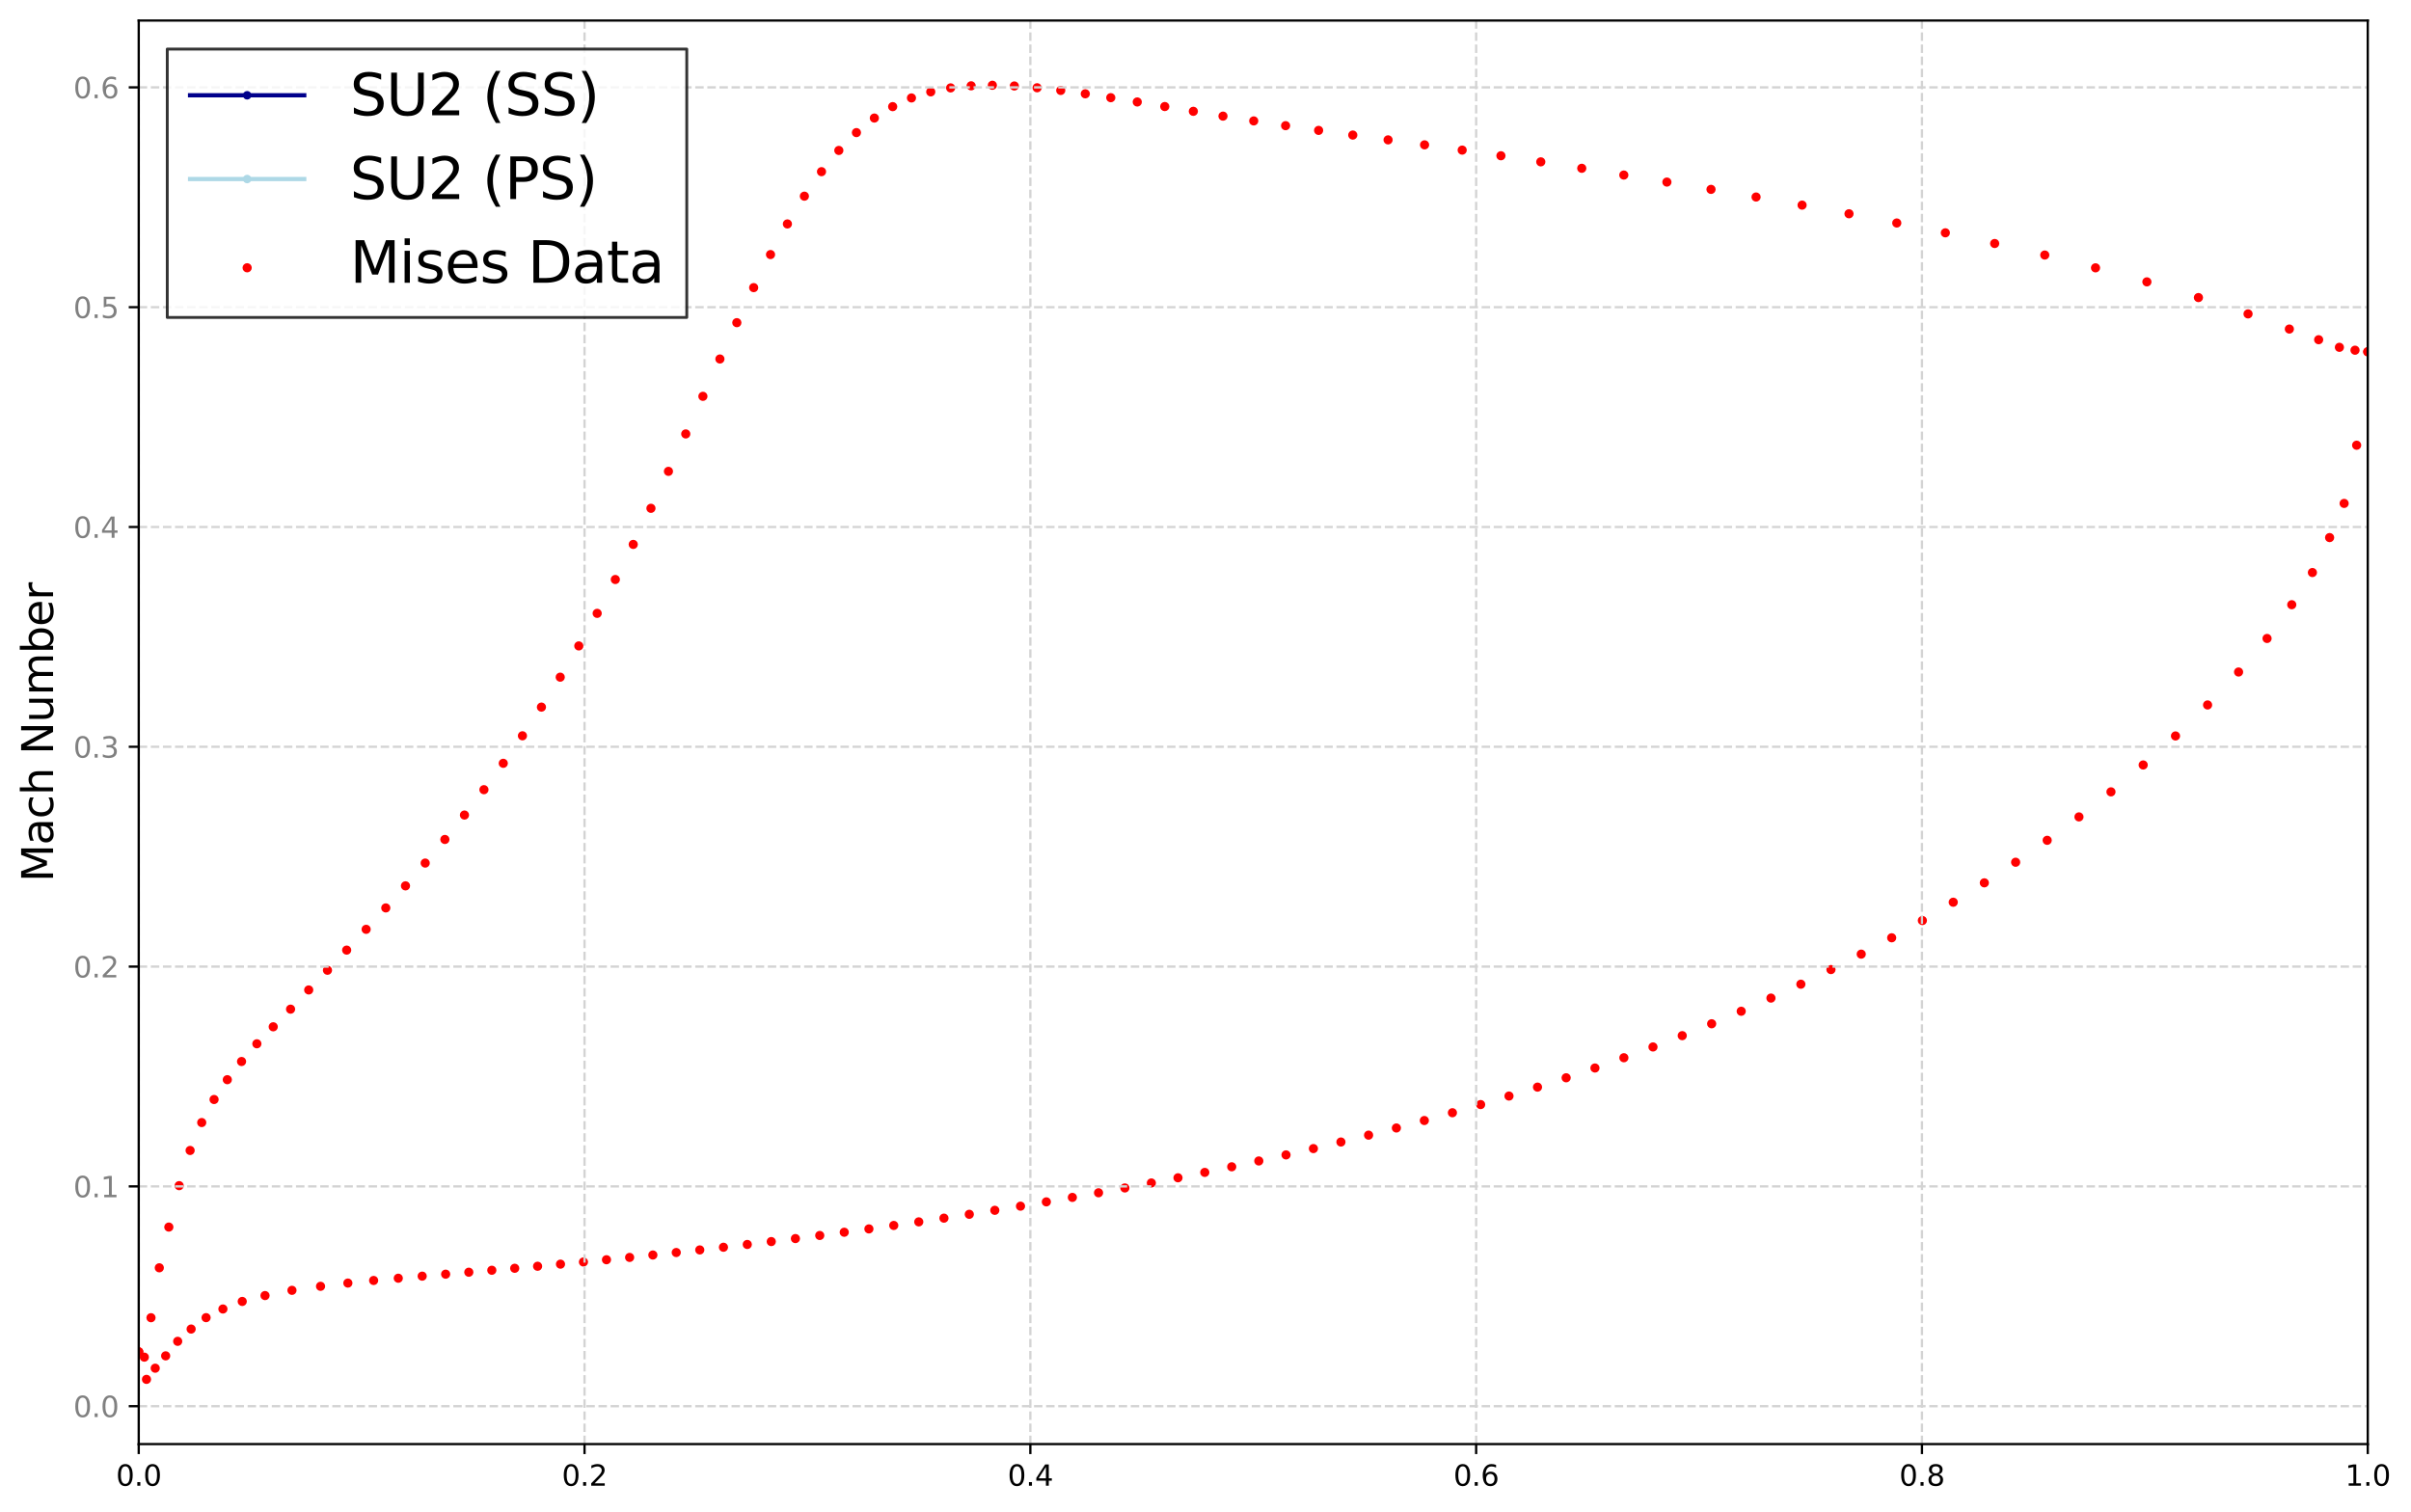 <?xml version="1.0" encoding="utf-8" standalone="no"?>
<!DOCTYPE svg PUBLIC "-//W3C//DTD SVG 1.1//EN"
  "http://www.w3.org/Graphics/SVG/1.1/DTD/svg11.dtd">
<svg xmlns:xlink="http://www.w3.org/1999/xlink" width="844.972pt" height="530.038pt" viewBox="0 0 844.972 530.038" xmlns="http://www.w3.org/2000/svg" version="1.1">
 <defs>
  <style type="text/css">*{stroke-linejoin: round; stroke-linecap: butt}</style>
 </defs>
 <g id="figure_1">
  <g id="patch_1">
   <path d="M 0 530.038 
L 844.972 530.038 
L 844.972 0 
L 0 0 
z
" style="fill: #ffffff"/>
  </g>
  <g id="axes_1">
   <g id="patch_2">
    <path d="M 48.62 506.16 
L 829.82 506.16 
L 829.82 7.2 
L 48.62 7.2 
z
" style="fill: #ffffff"/>
   </g>
   <g id="PathCollection_1">
    <defs>
     <path id="m75f0d700d3" d="M 0 1.118 
C 0.297 1.118 0.581 1 0.791 0.791 
C 1 0.581 1.118 0.297 1.118 0 
C 1.118 -0.297 1 -0.581 0.791 -0.791 
C 0.581 -1 0.297 -1.118 0 -1.118 
C -0.297 -1.118 -0.581 -1 -0.791 -0.791 
C -1 -0.581 -1.118 -0.297 -1.118 0 
C -1.118 0.297 -1 0.581 -0.791 0.791 
C -0.581 1 -0.297 1.118 0 1.118 
z
" style="stroke: #ff0000"/>
    </defs>
    <g clip-path="url(#p371e30b625)">
     <use xlink:href="#m75f0d700d3" x="48.62" y="473.823" style="fill: #ff0000; stroke: #ff0000"/>
     <use xlink:href="#m75f0d700d3" x="51.339" y="483.48" style="fill: #ff0000; stroke: #ff0000"/>
     <use xlink:href="#m75f0d700d3" x="54.398" y="479.564" style="fill: #ff0000; stroke: #ff0000"/>
     <use xlink:href="#m75f0d700d3" x="58.056" y="475.236" style="fill: #ff0000; stroke: #ff0000"/>
     <use xlink:href="#m75f0d700d3" x="62.273" y="470.144" style="fill: #ff0000; stroke: #ff0000"/>
     <use xlink:href="#m75f0d700d3" x="66.986" y="465.84" style="fill: #ff0000; stroke: #ff0000"/>
     <use xlink:href="#m75f0d700d3" x="72.227" y="461.844" style="fill: #ff0000; stroke: #ff0000"/>
     <use xlink:href="#m75f0d700d3" x="78.123" y="458.812" style="fill: #ff0000; stroke: #ff0000"/>
     <use xlink:href="#m75f0d700d3" x="84.894" y="456.163" style="fill: #ff0000; stroke: #ff0000"/>
     <use xlink:href="#m75f0d700d3" x="92.882" y="454.106" style="fill: #ff0000; stroke: #ff0000"/>
     <use xlink:href="#m75f0d700d3" x="102.323" y="452.268" style="fill: #ff0000; stroke: #ff0000"/>
     <use xlink:href="#m75f0d700d3" x="112.342" y="450.86" style="fill: #ff0000; stroke: #ff0000"/>
     <use xlink:href="#m75f0d700d3" x="121.917" y="449.724" style="fill: #ff0000; stroke: #ff0000"/>
     <use xlink:href="#m75f0d700d3" x="130.945" y="448.814" style="fill: #ff0000; stroke: #ff0000"/>
     <use xlink:href="#m75f0d700d3" x="139.582" y="448.026" style="fill: #ff0000; stroke: #ff0000"/>
     <use xlink:href="#m75f0d700d3" x="147.964" y="447.301" style="fill: #ff0000; stroke: #ff0000"/>
     <use xlink:href="#m75f0d700d3" x="156.183" y="446.606" style="fill: #ff0000; stroke: #ff0000"/>
     <use xlink:href="#m75f0d700d3" x="164.3" y="445.921" style="fill: #ff0000; stroke: #ff0000"/>
     <use xlink:href="#m75f0d700d3" x="172.361" y="445.233" style="fill: #ff0000; stroke: #ff0000"/>
     <use xlink:href="#m75f0d700d3" x="180.389" y="444.539" style="fill: #ff0000; stroke: #ff0000"/>
     <use xlink:href="#m75f0d700d3" x="188.407" y="443.827" style="fill: #ff0000; stroke: #ff0000"/>
     <use xlink:href="#m75f0d700d3" x="196.434" y="443.091" style="fill: #ff0000; stroke: #ff0000"/>
     <use xlink:href="#m75f0d700d3" x="204.478" y="442.334" style="fill: #ff0000; stroke: #ff0000"/>
     <use xlink:href="#m75f0d700d3" x="212.55" y="441.547" style="fill: #ff0000; stroke: #ff0000"/>
     <use xlink:href="#m75f0d700d3" x="220.658" y="440.733" style="fill: #ff0000; stroke: #ff0000"/>
     <use xlink:href="#m75f0d700d3" x="228.807" y="439.89" style="fill: #ff0000; stroke: #ff0000"/>
     <use xlink:href="#m75f0d700d3" x="237.003" y="439.015" style="fill: #ff0000; stroke: #ff0000"/>
     <use xlink:href="#m75f0d700d3" x="245.248" y="438.108" style="fill: #ff0000; stroke: #ff0000"/>
     <use xlink:href="#m75f0d700d3" x="253.543" y="437.168" style="fill: #ff0000; stroke: #ff0000"/>
     <use xlink:href="#m75f0d700d3" x="261.895" y="436.191" style="fill: #ff0000; stroke: #ff0000"/>
     <use xlink:href="#m75f0d700d3" x="270.302" y="435.179" style="fill: #ff0000; stroke: #ff0000"/>
     <use xlink:href="#m75f0d700d3" x="278.767" y="434.128" style="fill: #ff0000; stroke: #ff0000"/>
     <use xlink:href="#m75f0d700d3" x="287.291" y="433.041" style="fill: #ff0000; stroke: #ff0000"/>
     <use xlink:href="#m75f0d700d3" x="295.877" y="431.91" style="fill: #ff0000; stroke: #ff0000"/>
     <use xlink:href="#m75f0d700d3" x="304.523" y="430.741" style="fill: #ff0000; stroke: #ff0000"/>
     <use xlink:href="#m75f0d700d3" x="313.229" y="429.528" style="fill: #ff0000; stroke: #ff0000"/>
     <use xlink:href="#m75f0d700d3" x="321.995" y="428.272" style="fill: #ff0000; stroke: #ff0000"/>
     <use xlink:href="#m75f0d700d3" x="330.82" y="426.97" style="fill: #ff0000; stroke: #ff0000"/>
     <use xlink:href="#m75f0d700d3" x="339.703" y="425.622" style="fill: #ff0000; stroke: #ff0000"/>
     <use xlink:href="#m75f0d700d3" x="348.648" y="424.221" style="fill: #ff0000; stroke: #ff0000"/>
     <use xlink:href="#m75f0d700d3" x="357.65" y="422.772" style="fill: #ff0000; stroke: #ff0000"/>
     <use xlink:href="#m75f0d700d3" x="366.709" y="421.264" style="fill: #ff0000; stroke: #ff0000"/>
     <use xlink:href="#m75f0d700d3" x="375.826" y="419.697" style="fill: #ff0000; stroke: #ff0000"/>
     <use xlink:href="#m75f0d700d3" x="384.999" y="418.075" style="fill: #ff0000; stroke: #ff0000"/>
     <use xlink:href="#m75f0d700d3" x="394.225" y="416.389" style="fill: #ff0000; stroke: #ff0000"/>
     <use xlink:href="#m75f0d700d3" x="403.509" y="414.637" style="fill: #ff0000; stroke: #ff0000"/>
     <use xlink:href="#m75f0d700d3" x="412.845" y="412.821" style="fill: #ff0000; stroke: #ff0000"/>
     <use xlink:href="#m75f0d700d3" x="422.232" y="410.933" style="fill: #ff0000; stroke: #ff0000"/>
     <use xlink:href="#m75f0d700d3" x="431.673" y="408.968" style="fill: #ff0000; stroke: #ff0000"/>
     <use xlink:href="#m75f0d700d3" x="441.167" y="406.925" style="fill: #ff0000; stroke: #ff0000"/>
     <use xlink:href="#m75f0d700d3" x="450.709" y="404.802" style="fill: #ff0000; stroke: #ff0000"/>
     <use xlink:href="#m75f0d700d3" x="460.303" y="402.587" style="fill: #ff0000; stroke: #ff0000"/>
     <use xlink:href="#m75f0d700d3" x="469.949" y="400.281" style="fill: #ff0000; stroke: #ff0000"/>
     <use xlink:href="#m75f0d700d3" x="479.641" y="397.877" style="fill: #ff0000; stroke: #ff0000"/>
     <use xlink:href="#m75f0d700d3" x="489.387" y="395.366" style="fill: #ff0000; stroke: #ff0000"/>
     <use xlink:href="#m75f0d700d3" x="499.179" y="392.749" style="fill: #ff0000; stroke: #ff0000"/>
     <use xlink:href="#m75f0d700d3" x="509.019" y="390.017" style="fill: #ff0000; stroke: #ff0000"/>
     <use xlink:href="#m75f0d700d3" x="518.91" y="387.158" style="fill: #ff0000; stroke: #ff0000"/>
     <use xlink:href="#m75f0d700d3" x="528.85" y="384.171" style="fill: #ff0000; stroke: #ff0000"/>
     <use xlink:href="#m75f0d700d3" x="538.841" y="381.043" style="fill: #ff0000; stroke: #ff0000"/>
     <use xlink:href="#m75f0d700d3" x="548.883" y="377.77" style="fill: #ff0000; stroke: #ff0000"/>
     <use xlink:href="#m75f0d700d3" x="558.974" y="374.343" style="fill: #ff0000; stroke: #ff0000"/>
     <use xlink:href="#m75f0d700d3" x="569.115" y="370.744" style="fill: #ff0000; stroke: #ff0000"/>
     <use xlink:href="#m75f0d700d3" x="579.314" y="366.966" style="fill: #ff0000; stroke: #ff0000"/>
     <use xlink:href="#m75f0d700d3" x="589.566" y="363.002" style="fill: #ff0000; stroke: #ff0000"/>
     <use xlink:href="#m75f0d700d3" x="599.873" y="358.836" style="fill: #ff0000; stroke: #ff0000"/>
     <use xlink:href="#m75f0d700d3" x="610.234" y="354.452" style="fill: #ff0000; stroke: #ff0000"/>
     <use xlink:href="#m75f0d700d3" x="620.656" y="349.835" style="fill: #ff0000; stroke: #ff0000"/>
     <use xlink:href="#m75f0d700d3" x="631.139" y="344.97" style="fill: #ff0000; stroke: #ff0000"/>
     <use xlink:href="#m75f0d700d3" x="641.687" y="339.84" style="fill: #ff0000; stroke: #ff0000"/>
     <use xlink:href="#m75f0d700d3" x="652.296" y="334.429" style="fill: #ff0000; stroke: #ff0000"/>
     <use xlink:href="#m75f0d700d3" x="662.974" y="328.701" style="fill: #ff0000; stroke: #ff0000"/>
     <use xlink:href="#m75f0d700d3" x="673.722" y="322.653" style="fill: #ff0000; stroke: #ff0000"/>
     <use xlink:href="#m75f0d700d3" x="684.544" y="316.238" style="fill: #ff0000; stroke: #ff0000"/>
     <use xlink:href="#m75f0d700d3" x="695.441" y="309.441" style="fill: #ff0000; stroke: #ff0000"/>
     <use xlink:href="#m75f0d700d3" x="706.413" y="302.218" style="fill: #ff0000; stroke: #ff0000"/>
     <use xlink:href="#m75f0d700d3" x="717.468" y="294.532" style="fill: #ff0000; stroke: #ff0000"/>
     <use xlink:href="#m75f0d700d3" x="728.607" y="286.327" style="fill: #ff0000; stroke: #ff0000"/>
     <use xlink:href="#m75f0d700d3" x="739.824" y="277.551" style="fill: #ff0000; stroke: #ff0000"/>
     <use xlink:href="#m75f0d700d3" x="751.114" y="268.127" style="fill: #ff0000; stroke: #ff0000"/>
     <use xlink:href="#m75f0d700d3" x="762.439" y="257.959" style="fill: #ff0000; stroke: #ff0000"/>
     <use xlink:href="#m75f0d700d3" x="773.682" y="247.091" style="fill: #ff0000; stroke: #ff0000"/>
     <use xlink:href="#m75f0d700d3" x="784.544" y="235.541" style="fill: #ff0000; stroke: #ff0000"/>
     <use xlink:href="#m75f0d700d3" x="794.526" y="223.787" style="fill: #ff0000; stroke: #ff0000"/>
     <use xlink:href="#m75f0d700d3" x="803.18" y="211.955" style="fill: #ff0000; stroke: #ff0000"/>
     <use xlink:href="#m75f0d700d3" x="810.418" y="200.675" style="fill: #ff0000; stroke: #ff0000"/>
     <use xlink:href="#m75f0d700d3" x="816.448" y="188.426" style="fill: #ff0000; stroke: #ff0000"/>
     <use xlink:href="#m75f0d700d3" x="821.539" y="176.449" style="fill: #ff0000; stroke: #ff0000"/>
     <use xlink:href="#m75f0d700d3" x="825.924" y="156.054" style="fill: #ff0000; stroke: #ff0000"/>
     <use xlink:href="#m75f0d700d3" x="829.82" y="123.293" style="fill: #ff0000; stroke: #ff0000"/>
     <use xlink:href="#m75f0d700d3" x="48.62" y="473.823" style="fill: #ff0000; stroke: #ff0000"/>
     <use xlink:href="#m75f0d700d3" x="50.58" y="475.691" style="fill: #ff0000; stroke: #ff0000"/>
     <use xlink:href="#m75f0d700d3" x="52.921" y="461.869" style="fill: #ff0000; stroke: #ff0000"/>
     <use xlink:href="#m75f0d700d3" x="55.831" y="444.373" style="fill: #ff0000; stroke: #ff0000"/>
     <use xlink:href="#m75f0d700d3" x="59.169" y="430.098" style="fill: #ff0000; stroke: #ff0000"/>
     <use xlink:href="#m75f0d700d3" x="62.789" y="415.58" style="fill: #ff0000; stroke: #ff0000"/>
     <use xlink:href="#m75f0d700d3" x="66.629" y="403.243" style="fill: #ff0000; stroke: #ff0000"/>
     <use xlink:href="#m75f0d700d3" x="70.695" y="393.461" style="fill: #ff0000; stroke: #ff0000"/>
     <use xlink:href="#m75f0d700d3" x="75.024" y="385.383" style="fill: #ff0000; stroke: #ff0000"/>
     <use xlink:href="#m75f0d700d3" x="79.664" y="378.439" style="fill: #ff0000; stroke: #ff0000"/>
     <use xlink:href="#m75f0d700d3" x="84.656" y="372.063" style="fill: #ff0000; stroke: #ff0000"/>
     <use xlink:href="#m75f0d700d3" x="90.021" y="365.851" style="fill: #ff0000; stroke: #ff0000"/>
     <use xlink:href="#m75f0d700d3" x="95.757" y="359.9" style="fill: #ff0000; stroke: #ff0000"/>
     <use xlink:href="#m75f0d700d3" x="101.833" y="353.716" style="fill: #ff0000; stroke: #ff0000"/>
     <use xlink:href="#m75f0d700d3" x="108.192" y="346.987" style="fill: #ff0000; stroke: #ff0000"/>
     <use xlink:href="#m75f0d700d3" x="114.768" y="340.077" style="fill: #ff0000; stroke: #ff0000"/>
     <use xlink:href="#m75f0d700d3" x="121.496" y="333.017" style="fill: #ff0000; stroke: #ff0000"/>
     <use xlink:href="#m75f0d700d3" x="128.322" y="325.732" style="fill: #ff0000; stroke: #ff0000"/>
     <use xlink:href="#m75f0d700d3" x="135.204" y="318.233" style="fill: #ff0000; stroke: #ff0000"/>
     <use xlink:href="#m75f0d700d3" x="142.111" y="310.501" style="fill: #ff0000; stroke: #ff0000"/>
     <use xlink:href="#m75f0d700d3" x="149.019" y="302.509" style="fill: #ff0000; stroke: #ff0000"/>
     <use xlink:href="#m75f0d700d3" x="155.913" y="294.236" style="fill: #ff0000; stroke: #ff0000"/>
     <use xlink:href="#m75f0d700d3" x="162.777" y="285.676" style="fill: #ff0000; stroke: #ff0000"/>
     <use xlink:href="#m75f0d700d3" x="169.602" y="276.788" style="fill: #ff0000; stroke: #ff0000"/>
     <use xlink:href="#m75f0d700d3" x="176.377" y="267.543" style="fill: #ff0000; stroke: #ff0000"/>
     <use xlink:href="#m75f0d700d3" x="183.097" y="257.902" style="fill: #ff0000; stroke: #ff0000"/>
     <use xlink:href="#m75f0d700d3" x="189.753" y="247.847" style="fill: #ff0000; stroke: #ff0000"/>
     <use xlink:href="#m75f0d700d3" x="196.34" y="237.353" style="fill: #ff0000; stroke: #ff0000"/>
     <use xlink:href="#m75f0d700d3" x="202.853" y="226.397" style="fill: #ff0000; stroke: #ff0000"/>
     <use xlink:href="#m75f0d700d3" x="209.29" y="214.981" style="fill: #ff0000; stroke: #ff0000"/>
     <use xlink:href="#m75f0d700d3" x="215.649" y="203.12" style="fill: #ff0000; stroke: #ff0000"/>
     <use xlink:href="#m75f0d700d3" x="221.931" y="190.822" style="fill: #ff0000; stroke: #ff0000"/>
     <use xlink:href="#m75f0d700d3" x="228.135" y="178.165" style="fill: #ff0000; stroke: #ff0000"/>
     <use xlink:href="#m75f0d700d3" x="234.268" y="165.21" style="fill: #ff0000; stroke: #ff0000"/>
     <use xlink:href="#m75f0d700d3" x="240.334" y="152.094" style="fill: #ff0000; stroke: #ff0000"/>
     <use xlink:href="#m75f0d700d3" x="246.343" y="138.915" style="fill: #ff0000; stroke: #ff0000"/>
     <use xlink:href="#m75f0d700d3" x="252.305" y="125.83" style="fill: #ff0000; stroke: #ff0000"/>
     <use xlink:href="#m75f0d700d3" x="258.232" y="113.096" style="fill: #ff0000; stroke: #ff0000"/>
     <use xlink:href="#m75f0d700d3" x="264.139" y="100.814" style="fill: #ff0000; stroke: #ff0000"/>
     <use xlink:href="#m75f0d700d3" x="270.041" y="89.224" style="fill: #ff0000; stroke: #ff0000"/>
     <use xlink:href="#m75f0d700d3" x="275.958" y="78.493" style="fill: #ff0000; stroke: #ff0000"/>
     <use xlink:href="#m75f0d700d3" x="281.907" y="68.76" style="fill: #ff0000; stroke: #ff0000"/>
     <use xlink:href="#m75f0d700d3" x="287.907" y="60.168" style="fill: #ff0000; stroke: #ff0000"/>
     <use xlink:href="#m75f0d700d3" x="293.981" y="52.731" style="fill: #ff0000; stroke: #ff0000"/>
     <use xlink:href="#m75f0d700d3" x="300.149" y="46.477" style="fill: #ff0000; stroke: #ff0000"/>
     <use xlink:href="#m75f0d700d3" x="306.433" y="41.374" style="fill: #ff0000; stroke: #ff0000"/>
     <use xlink:href="#m75f0d700d3" x="312.853" y="37.377" style="fill: #ff0000; stroke: #ff0000"/>
     <use xlink:href="#m75f0d700d3" x="319.434" y="34.332" style="fill: #ff0000; stroke: #ff0000"/>
     <use xlink:href="#m75f0d700d3" x="326.196" y="32.196" style="fill: #ff0000; stroke: #ff0000"/>
     <use xlink:href="#m75f0d700d3" x="333.161" y="30.807" style="fill: #ff0000; stroke: #ff0000"/>
     <use xlink:href="#m75f0d700d3" x="340.352" y="30.077" style="fill: #ff0000; stroke: #ff0000"/>
     <use xlink:href="#m75f0d700d3" x="347.786" y="29.88" style="fill: #ff0000; stroke: #ff0000"/>
     <use xlink:href="#m75f0d700d3" x="355.486" y="30.133" style="fill: #ff0000; stroke: #ff0000"/>
     <use xlink:href="#m75f0d700d3" x="363.468" y="30.758" style="fill: #ff0000; stroke: #ff0000"/>
     <use xlink:href="#m75f0d700d3" x="371.752" y="31.7" style="fill: #ff0000; stroke: #ff0000"/>
     <use xlink:href="#m75f0d700d3" x="380.355" y="32.874" style="fill: #ff0000; stroke: #ff0000"/>
     <use xlink:href="#m75f0d700d3" x="389.289" y="34.239" style="fill: #ff0000; stroke: #ff0000"/>
     <use xlink:href="#m75f0d700d3" x="398.571" y="35.74" style="fill: #ff0000; stroke: #ff0000"/>
     <use xlink:href="#m75f0d700d3" x="408.211" y="37.344" style="fill: #ff0000; stroke: #ff0000"/>
     <use xlink:href="#m75f0d700d3" x="418.219" y="39.017" style="fill: #ff0000; stroke: #ff0000"/>
     <use xlink:href="#m75f0d700d3" x="428.612" y="40.705" style="fill: #ff0000; stroke: #ff0000"/>
     <use xlink:href="#m75f0d700d3" x="439.387" y="42.379" style="fill: #ff0000; stroke: #ff0000"/>
     <use xlink:href="#m75f0d700d3" x="450.558" y="44.05" style="fill: #ff0000; stroke: #ff0000"/>
     <use xlink:href="#m75f0d700d3" x="462.129" y="45.703" style="fill: #ff0000; stroke: #ff0000"/>
     <use xlink:href="#m75f0d700d3" x="474.102" y="47.339" style="fill: #ff0000; stroke: #ff0000"/>
     <use xlink:href="#m75f0d700d3" x="486.475" y="49.026" style="fill: #ff0000; stroke: #ff0000"/>
     <use xlink:href="#m75f0d700d3" x="499.261" y="50.769" style="fill: #ff0000; stroke: #ff0000"/>
     <use xlink:href="#m75f0d700d3" x="512.442" y="52.616" style="fill: #ff0000; stroke: #ff0000"/>
     <use xlink:href="#m75f0d700d3" x="526.021" y="54.594" style="fill: #ff0000; stroke: #ff0000"/>
     <use xlink:href="#m75f0d700d3" x="539.992" y="56.73" style="fill: #ff0000; stroke: #ff0000"/>
     <use xlink:href="#m75f0d700d3" x="554.35" y="58.988" style="fill: #ff0000; stroke: #ff0000"/>
     <use xlink:href="#m75f0d700d3" x="569.091" y="61.356" style="fill: #ff0000; stroke: #ff0000"/>
     <use xlink:href="#m75f0d700d3" x="584.19" y="63.82" style="fill: #ff0000; stroke: #ff0000"/>
     <use xlink:href="#m75f0d700d3" x="599.651" y="66.376" style="fill: #ff0000; stroke: #ff0000"/>
     <use xlink:href="#m75f0d700d3" x="615.443" y="69.055" style="fill: #ff0000; stroke: #ff0000"/>
     <use xlink:href="#m75f0d700d3" x="631.569" y="71.898" style="fill: #ff0000; stroke: #ff0000"/>
     <use xlink:href="#m75f0d700d3" x="648.011" y="74.926" style="fill: #ff0000; stroke: #ff0000"/>
     <use xlink:href="#m75f0d700d3" x="664.754" y="78.159" style="fill: #ff0000; stroke: #ff0000"/>
     <use xlink:href="#m75f0d700d3" x="681.778" y="81.604" style="fill: #ff0000; stroke: #ff0000"/>
     <use xlink:href="#m75f0d700d3" x="699.065" y="85.348" style="fill: #ff0000; stroke: #ff0000"/>
     <use xlink:href="#m75f0d700d3" x="716.62" y="89.39" style="fill: #ff0000; stroke: #ff0000"/>
     <use xlink:href="#m75f0d700d3" x="734.41" y="93.878" style="fill: #ff0000; stroke: #ff0000"/>
     <use xlink:href="#m75f0d700d3" x="752.413" y="98.795" style="fill: #ff0000; stroke: #ff0000"/>
     <use xlink:href="#m75f0d700d3" x="770.476" y="104.299" style="fill: #ff0000; stroke: #ff0000"/>
     <use xlink:href="#m75f0d700d3" x="787.865" y="110.024" style="fill: #ff0000; stroke: #ff0000"/>
     <use xlink:href="#m75f0d700d3" x="802.339" y="115.332" style="fill: #ff0000; stroke: #ff0000"/>
     <use xlink:href="#m75f0d700d3" x="812.61" y="119.072" style="fill: #ff0000; stroke: #ff0000"/>
     <use xlink:href="#m75f0d700d3" x="819.877" y="121.736" style="fill: #ff0000; stroke: #ff0000"/>
     <use xlink:href="#m75f0d700d3" x="825.353" y="122.751" style="fill: #ff0000; stroke: #ff0000"/>
     <use xlink:href="#m75f0d700d3" x="829.82" y="123.293" style="fill: #ff0000; stroke: #ff0000"/>
    </g>
   </g>
   <g id="matplotlib.axis_1">
    <g id="xtick_1">
     <g id="line2d_1">
      <path d="M 48.62 506.16 
L 48.62 7.2 
" clip-path="url(#p371e30b625)" style="fill: none; stroke-dasharray: 2.96,1.28; stroke-dashoffset: 0; stroke: #d3d3d3; stroke-width: 0.8"/>
     </g>
     <g id="line2d_2">
      <defs>
       <path id="m7fdf965a20" d="M 0 0 
L 0 3.5 
" style="stroke: #000000; stroke-width: 0.8"/>
      </defs>
      <g>
       <use xlink:href="#m7fdf965a20" x="48.62" y="506.16" style="stroke: #000000; stroke-width: 0.8"/>
      </g>
     </g>
     <g id="text_1">
      <!-- 0.0 -->
      <g transform="translate(40.669 520.758) scale(0.1 -0.1)">
       <defs>
        <path id="DejaVuSans-30" d="M 2034 4250 
Q 1547 4250 1301 3770 
Q 1056 3291 1056 2328 
Q 1056 1369 1301 889 
Q 1547 409 2034 409 
Q 2525 409 2770 889 
Q 3016 1369 3016 2328 
Q 3016 3291 2770 3770 
Q 2525 4250 2034 4250 
z
M 2034 4750 
Q 2819 4750 3233 4129 
Q 3647 3509 3647 2328 
Q 3647 1150 3233 529 
Q 2819 -91 2034 -91 
Q 1250 -91 836 529 
Q 422 1150 422 2328 
Q 422 3509 836 4129 
Q 1250 4750 2034 4750 
z
" transform="scale(0.016)"/>
        <path id="DejaVuSans-2e" d="M 684 794 
L 1344 794 
L 1344 0 
L 684 0 
L 684 794 
z
" transform="scale(0.016)"/>
       </defs>
       <use xlink:href="#DejaVuSans-30"/>
       <use xlink:href="#DejaVuSans-2e" transform="translate(63.623 0)"/>
       <use xlink:href="#DejaVuSans-30" transform="translate(95.41 0)"/>
      </g>
     </g>
    </g>
    <g id="xtick_2">
     <g id="line2d_3">
      <path d="M 204.86 506.16 
L 204.86 7.2 
" clip-path="url(#p371e30b625)" style="fill: none; stroke-dasharray: 2.96,1.28; stroke-dashoffset: 0; stroke: #d3d3d3; stroke-width: 0.8"/>
     </g>
     <g id="line2d_4">
      <g>
       <use xlink:href="#m7fdf965a20" x="204.86" y="506.16" style="stroke: #000000; stroke-width: 0.8"/>
      </g>
     </g>
     <g id="text_2">
      <!-- 0.2 -->
      <g transform="translate(196.909 520.758) scale(0.1 -0.1)">
       <defs>
        <path id="DejaVuSans-32" d="M 1228 531 
L 3431 531 
L 3431 0 
L 469 0 
L 469 531 
Q 828 903 1448 1529 
Q 2069 2156 2228 2338 
Q 2531 2678 2651 2914 
Q 2772 3150 2772 3378 
Q 2772 3750 2511 3984 
Q 2250 4219 1831 4219 
Q 1534 4219 1204 4116 
Q 875 4013 500 3803 
L 500 4441 
Q 881 4594 1212 4672 
Q 1544 4750 1819 4750 
Q 2544 4750 2975 4387 
Q 3406 4025 3406 3419 
Q 3406 3131 3298 2873 
Q 3191 2616 2906 2266 
Q 2828 2175 2409 1742 
Q 1991 1309 1228 531 
z
" transform="scale(0.016)"/>
       </defs>
       <use xlink:href="#DejaVuSans-30"/>
       <use xlink:href="#DejaVuSans-2e" transform="translate(63.623 0)"/>
       <use xlink:href="#DejaVuSans-32" transform="translate(95.41 0)"/>
      </g>
     </g>
    </g>
    <g id="xtick_3">
     <g id="line2d_5">
      <path d="M 361.1 506.16 
L 361.1 7.2 
" clip-path="url(#p371e30b625)" style="fill: none; stroke-dasharray: 2.96,1.28; stroke-dashoffset: 0; stroke: #d3d3d3; stroke-width: 0.8"/>
     </g>
     <g id="line2d_6">
      <g>
       <use xlink:href="#m7fdf965a20" x="361.1" y="506.16" style="stroke: #000000; stroke-width: 0.8"/>
      </g>
     </g>
     <g id="text_3">
      <!-- 0.4 -->
      <g transform="translate(353.149 520.758) scale(0.1 -0.1)">
       <defs>
        <path id="DejaVuSans-34" d="M 2419 4116 
L 825 1625 
L 2419 1625 
L 2419 4116 
z
M 2253 4666 
L 3047 4666 
L 3047 1625 
L 3713 1625 
L 3713 1100 
L 3047 1100 
L 3047 0 
L 2419 0 
L 2419 1100 
L 313 1100 
L 313 1709 
L 2253 4666 
z
" transform="scale(0.016)"/>
       </defs>
       <use xlink:href="#DejaVuSans-30"/>
       <use xlink:href="#DejaVuSans-2e" transform="translate(63.623 0)"/>
       <use xlink:href="#DejaVuSans-34" transform="translate(95.41 0)"/>
      </g>
     </g>
    </g>
    <g id="xtick_4">
     <g id="line2d_7">
      <path d="M 517.34 506.16 
L 517.34 7.2 
" clip-path="url(#p371e30b625)" style="fill: none; stroke-dasharray: 2.96,1.28; stroke-dashoffset: 0; stroke: #d3d3d3; stroke-width: 0.8"/>
     </g>
     <g id="line2d_8">
      <g>
       <use xlink:href="#m7fdf965a20" x="517.34" y="506.16" style="stroke: #000000; stroke-width: 0.8"/>
      </g>
     </g>
     <g id="text_4">
      <!-- 0.6 -->
      <g transform="translate(509.389 520.758) scale(0.1 -0.1)">
       <defs>
        <path id="DejaVuSans-36" d="M 2113 2584 
Q 1688 2584 1439 2293 
Q 1191 2003 1191 1497 
Q 1191 994 1439 701 
Q 1688 409 2113 409 
Q 2538 409 2786 701 
Q 3034 994 3034 1497 
Q 3034 2003 2786 2293 
Q 2538 2584 2113 2584 
z
M 3366 4563 
L 3366 3988 
Q 3128 4100 2886 4159 
Q 2644 4219 2406 4219 
Q 1781 4219 1451 3797 
Q 1122 3375 1075 2522 
Q 1259 2794 1537 2939 
Q 1816 3084 2150 3084 
Q 2853 3084 3261 2657 
Q 3669 2231 3669 1497 
Q 3669 778 3244 343 
Q 2819 -91 2113 -91 
Q 1303 -91 875 529 
Q 447 1150 447 2328 
Q 447 3434 972 4092 
Q 1497 4750 2381 4750 
Q 2619 4750 2861 4703 
Q 3103 4656 3366 4563 
z
" transform="scale(0.016)"/>
       </defs>
       <use xlink:href="#DejaVuSans-30"/>
       <use xlink:href="#DejaVuSans-2e" transform="translate(63.623 0)"/>
       <use xlink:href="#DejaVuSans-36" transform="translate(95.41 0)"/>
      </g>
     </g>
    </g>
    <g id="xtick_5">
     <g id="line2d_9">
      <path d="M 673.58 506.16 
L 673.58 7.2 
" clip-path="url(#p371e30b625)" style="fill: none; stroke-dasharray: 2.96,1.28; stroke-dashoffset: 0; stroke: #d3d3d3; stroke-width: 0.8"/>
     </g>
     <g id="line2d_10">
      <g>
       <use xlink:href="#m7fdf965a20" x="673.58" y="506.16" style="stroke: #000000; stroke-width: 0.8"/>
      </g>
     </g>
     <g id="text_5">
      <!-- 0.8 -->
      <g transform="translate(665.629 520.758) scale(0.1 -0.1)">
       <defs>
        <path id="DejaVuSans-38" d="M 2034 2216 
Q 1584 2216 1326 1975 
Q 1069 1734 1069 1313 
Q 1069 891 1326 650 
Q 1584 409 2034 409 
Q 2484 409 2743 651 
Q 3003 894 3003 1313 
Q 3003 1734 2745 1975 
Q 2488 2216 2034 2216 
z
M 1403 2484 
Q 997 2584 770 2862 
Q 544 3141 544 3541 
Q 544 4100 942 4425 
Q 1341 4750 2034 4750 
Q 2731 4750 3128 4425 
Q 3525 4100 3525 3541 
Q 3525 3141 3298 2862 
Q 3072 2584 2669 2484 
Q 3125 2378 3379 2068 
Q 3634 1759 3634 1313 
Q 3634 634 3220 271 
Q 2806 -91 2034 -91 
Q 1263 -91 848 271 
Q 434 634 434 1313 
Q 434 1759 690 2068 
Q 947 2378 1403 2484 
z
M 1172 3481 
Q 1172 3119 1398 2916 
Q 1625 2713 2034 2713 
Q 2441 2713 2670 2916 
Q 2900 3119 2900 3481 
Q 2900 3844 2670 4047 
Q 2441 4250 2034 4250 
Q 1625 4250 1398 4047 
Q 1172 3844 1172 3481 
z
" transform="scale(0.016)"/>
       </defs>
       <use xlink:href="#DejaVuSans-30"/>
       <use xlink:href="#DejaVuSans-2e" transform="translate(63.623 0)"/>
       <use xlink:href="#DejaVuSans-38" transform="translate(95.41 0)"/>
      </g>
     </g>
    </g>
    <g id="xtick_6">
     <g id="line2d_11">
      <path d="M 829.82 506.16 
L 829.82 7.2 
" clip-path="url(#p371e30b625)" style="fill: none; stroke-dasharray: 2.96,1.28; stroke-dashoffset: 0; stroke: #d3d3d3; stroke-width: 0.8"/>
     </g>
     <g id="line2d_12">
      <g>
       <use xlink:href="#m7fdf965a20" x="829.82" y="506.16" style="stroke: #000000; stroke-width: 0.8"/>
      </g>
     </g>
     <g id="text_6">
      <!-- 1.0 -->
      <g transform="translate(821.869 520.758) scale(0.1 -0.1)">
       <defs>
        <path id="DejaVuSans-31" d="M 794 531 
L 1825 531 
L 1825 4091 
L 703 3866 
L 703 4441 
L 1819 4666 
L 2450 4666 
L 2450 531 
L 3481 531 
L 3481 0 
L 794 0 
L 794 531 
z
" transform="scale(0.016)"/>
       </defs>
       <use xlink:href="#DejaVuSans-31"/>
       <use xlink:href="#DejaVuSans-2e" transform="translate(63.623 0)"/>
       <use xlink:href="#DejaVuSans-30" transform="translate(95.41 0)"/>
      </g>
     </g>
    </g>
   </g>
   <g id="matplotlib.axis_2">
    <g id="ytick_1">
     <g id="line2d_13">
      <path d="M 48.62 492.883 
L 829.82 492.883 
" clip-path="url(#p371e30b625)" style="fill: none; stroke-dasharray: 2.96,1.28; stroke-dashoffset: 0; stroke: #d3d3d3; stroke-width: 0.8"/>
     </g>
     <g id="line2d_14">
      <defs>
       <path id="mb745dc3372" d="M 0 0 
L -3.5 0 
" style="stroke: #000000; stroke-width: 0.8"/>
      </defs>
      <g>
       <use xlink:href="#mb745dc3372" x="48.62" y="492.883" style="stroke: #000000; stroke-width: 0.8"/>
      </g>
     </g>
     <g id="text_7">
      <!-- 0.0 -->
      <g style="fill: #808080" transform="translate(25.717 496.682) scale(0.1 -0.1)">
       <use xlink:href="#DejaVuSans-30"/>
       <use xlink:href="#DejaVuSans-2e" transform="translate(63.623 0)"/>
       <use xlink:href="#DejaVuSans-30" transform="translate(95.41 0)"/>
      </g>
     </g>
    </g>
    <g id="ytick_2">
     <g id="line2d_15">
      <path d="M 48.62 415.84 
L 829.82 415.84 
" clip-path="url(#p371e30b625)" style="fill: none; stroke-dasharray: 2.96,1.28; stroke-dashoffset: 0; stroke: #d3d3d3; stroke-width: 0.8"/>
     </g>
     <g id="line2d_16">
      <g>
       <use xlink:href="#mb745dc3372" x="48.62" y="415.84" style="stroke: #000000; stroke-width: 0.8"/>
      </g>
     </g>
     <g id="text_8">
      <!-- 0.1 -->
      <g style="fill: #808080" transform="translate(25.717 419.639) scale(0.1 -0.1)">
       <use xlink:href="#DejaVuSans-30"/>
       <use xlink:href="#DejaVuSans-2e" transform="translate(63.623 0)"/>
       <use xlink:href="#DejaVuSans-31" transform="translate(95.41 0)"/>
      </g>
     </g>
    </g>
    <g id="ytick_3">
     <g id="line2d_17">
      <path d="M 48.62 338.797 
L 829.82 338.797 
" clip-path="url(#p371e30b625)" style="fill: none; stroke-dasharray: 2.96,1.28; stroke-dashoffset: 0; stroke: #d3d3d3; stroke-width: 0.8"/>
     </g>
     <g id="line2d_18">
      <g>
       <use xlink:href="#mb745dc3372" x="48.62" y="338.797" style="stroke: #000000; stroke-width: 0.8"/>
      </g>
     </g>
     <g id="text_9">
      <!-- 0.2 -->
      <g style="fill: #808080" transform="translate(25.717 342.596) scale(0.1 -0.1)">
       <use xlink:href="#DejaVuSans-30"/>
       <use xlink:href="#DejaVuSans-2e" transform="translate(63.623 0)"/>
       <use xlink:href="#DejaVuSans-32" transform="translate(95.41 0)"/>
      </g>
     </g>
    </g>
    <g id="ytick_4">
     <g id="line2d_19">
      <path d="M 48.62 261.754 
L 829.82 261.754 
" clip-path="url(#p371e30b625)" style="fill: none; stroke-dasharray: 2.96,1.28; stroke-dashoffset: 0; stroke: #d3d3d3; stroke-width: 0.8"/>
     </g>
     <g id="line2d_20">
      <g>
       <use xlink:href="#mb745dc3372" x="48.62" y="261.754" style="stroke: #000000; stroke-width: 0.8"/>
      </g>
     </g>
     <g id="text_10">
      <!-- 0.3 -->
      <g style="fill: #808080" transform="translate(25.717 265.553) scale(0.1 -0.1)">
       <defs>
        <path id="DejaVuSans-33" d="M 2597 2516 
Q 3050 2419 3304 2112 
Q 3559 1806 3559 1356 
Q 3559 666 3084 287 
Q 2609 -91 1734 -91 
Q 1441 -91 1130 -33 
Q 819 25 488 141 
L 488 750 
Q 750 597 1062 519 
Q 1375 441 1716 441 
Q 2309 441 2620 675 
Q 2931 909 2931 1356 
Q 2931 1769 2642 2001 
Q 2353 2234 1838 2234 
L 1294 2234 
L 1294 2753 
L 1863 2753 
Q 2328 2753 2575 2939 
Q 2822 3125 2822 3475 
Q 2822 3834 2567 4026 
Q 2313 4219 1838 4219 
Q 1578 4219 1281 4162 
Q 984 4106 628 3988 
L 628 4550 
Q 988 4650 1302 4700 
Q 1616 4750 1894 4750 
Q 2613 4750 3031 4423 
Q 3450 4097 3450 3541 
Q 3450 3153 3228 2886 
Q 3006 2619 2597 2516 
z
" transform="scale(0.016)"/>
       </defs>
       <use xlink:href="#DejaVuSans-30"/>
       <use xlink:href="#DejaVuSans-2e" transform="translate(63.623 0)"/>
       <use xlink:href="#DejaVuSans-33" transform="translate(95.41 0)"/>
      </g>
     </g>
    </g>
    <g id="ytick_5">
     <g id="line2d_21">
      <path d="M 48.62 184.711 
L 829.82 184.711 
" clip-path="url(#p371e30b625)" style="fill: none; stroke-dasharray: 2.96,1.28; stroke-dashoffset: 0; stroke: #d3d3d3; stroke-width: 0.8"/>
     </g>
     <g id="line2d_22">
      <g>
       <use xlink:href="#mb745dc3372" x="48.62" y="184.711" style="stroke: #000000; stroke-width: 0.8"/>
      </g>
     </g>
     <g id="text_11">
      <!-- 0.4 -->
      <g style="fill: #808080" transform="translate(25.717 188.51) scale(0.1 -0.1)">
       <use xlink:href="#DejaVuSans-30"/>
       <use xlink:href="#DejaVuSans-2e" transform="translate(63.623 0)"/>
       <use xlink:href="#DejaVuSans-34" transform="translate(95.41 0)"/>
      </g>
     </g>
    </g>
    <g id="ytick_6">
     <g id="line2d_23">
      <path d="M 48.62 107.667 
L 829.82 107.667 
" clip-path="url(#p371e30b625)" style="fill: none; stroke-dasharray: 2.96,1.28; stroke-dashoffset: 0; stroke: #d3d3d3; stroke-width: 0.8"/>
     </g>
     <g id="line2d_24">
      <g>
       <use xlink:href="#mb745dc3372" x="48.62" y="107.667" style="stroke: #000000; stroke-width: 0.8"/>
      </g>
     </g>
     <g id="text_12">
      <!-- 0.5 -->
      <g style="fill: #808080" transform="translate(25.717 111.467) scale(0.1 -0.1)">
       <defs>
        <path id="DejaVuSans-35" d="M 691 4666 
L 3169 4666 
L 3169 4134 
L 1269 4134 
L 1269 2991 
Q 1406 3038 1543 3061 
Q 1681 3084 1819 3084 
Q 2600 3084 3056 2656 
Q 3513 2228 3513 1497 
Q 3513 744 3044 326 
Q 2575 -91 1722 -91 
Q 1428 -91 1123 -41 
Q 819 9 494 109 
L 494 744 
Q 775 591 1075 516 
Q 1375 441 1709 441 
Q 2250 441 2565 725 
Q 2881 1009 2881 1497 
Q 2881 1984 2565 2268 
Q 2250 2553 1709 2553 
Q 1456 2553 1204 2497 
Q 953 2441 691 2322 
L 691 4666 
z
" transform="scale(0.016)"/>
       </defs>
       <use xlink:href="#DejaVuSans-30"/>
       <use xlink:href="#DejaVuSans-2e" transform="translate(63.623 0)"/>
       <use xlink:href="#DejaVuSans-35" transform="translate(95.41 0)"/>
      </g>
     </g>
    </g>
    <g id="ytick_7">
     <g id="line2d_25">
      <path d="M 48.62 30.624 
L 829.82 30.624 
" clip-path="url(#p371e30b625)" style="fill: none; stroke-dasharray: 2.96,1.28; stroke-dashoffset: 0; stroke: #d3d3d3; stroke-width: 0.8"/>
     </g>
     <g id="line2d_26">
      <g>
       <use xlink:href="#mb745dc3372" x="48.62" y="30.624" style="stroke: #000000; stroke-width: 0.8"/>
      </g>
     </g>
     <g id="text_13">
      <!-- 0.6 -->
      <g style="fill: #808080" transform="translate(25.717 34.423) scale(0.1 -0.1)">
       <use xlink:href="#DejaVuSans-30"/>
       <use xlink:href="#DejaVuSans-2e" transform="translate(63.623 0)"/>
       <use xlink:href="#DejaVuSans-36" transform="translate(95.41 0)"/>
      </g>
     </g>
    </g>
    <g id="text_14">
     <!-- Mach Number -->
     <g transform="translate(18.598 309.137) rotate(-90) scale(0.15 -0.15)">
      <defs>
       <path id="DejaVuSans-4d" d="M 628 4666 
L 1569 4666 
L 2759 1491 
L 3956 4666 
L 4897 4666 
L 4897 0 
L 4281 0 
L 4281 4097 
L 3078 897 
L 2444 897 
L 1241 4097 
L 1241 0 
L 628 0 
L 628 4666 
z
" transform="scale(0.016)"/>
       <path id="DejaVuSans-61" d="M 2194 1759 
Q 1497 1759 1228 1600 
Q 959 1441 959 1056 
Q 959 750 1161 570 
Q 1363 391 1709 391 
Q 2188 391 2477 730 
Q 2766 1069 2766 1631 
L 2766 1759 
L 2194 1759 
z
M 3341 1997 
L 3341 0 
L 2766 0 
L 2766 531 
Q 2569 213 2275 61 
Q 1981 -91 1556 -91 
Q 1019 -91 701 211 
Q 384 513 384 1019 
Q 384 1609 779 1909 
Q 1175 2209 1959 2209 
L 2766 2209 
L 2766 2266 
Q 2766 2663 2505 2880 
Q 2244 3097 1772 3097 
Q 1472 3097 1187 3025 
Q 903 2953 641 2809 
L 641 3341 
Q 956 3463 1253 3523 
Q 1550 3584 1831 3584 
Q 2591 3584 2966 3190 
Q 3341 2797 3341 1997 
z
" transform="scale(0.016)"/>
       <path id="DejaVuSans-63" d="M 3122 3366 
L 3122 2828 
Q 2878 2963 2633 3030 
Q 2388 3097 2138 3097 
Q 1578 3097 1268 2742 
Q 959 2388 959 1747 
Q 959 1106 1268 751 
Q 1578 397 2138 397 
Q 2388 397 2633 464 
Q 2878 531 3122 666 
L 3122 134 
Q 2881 22 2623 -34 
Q 2366 -91 2075 -91 
Q 1284 -91 818 406 
Q 353 903 353 1747 
Q 353 2603 823 3093 
Q 1294 3584 2113 3584 
Q 2378 3584 2631 3529 
Q 2884 3475 3122 3366 
z
" transform="scale(0.016)"/>
       <path id="DejaVuSans-68" d="M 3513 2113 
L 3513 0 
L 2938 0 
L 2938 2094 
Q 2938 2591 2744 2837 
Q 2550 3084 2163 3084 
Q 1697 3084 1428 2787 
Q 1159 2491 1159 1978 
L 1159 0 
L 581 0 
L 581 4863 
L 1159 4863 
L 1159 2956 
Q 1366 3272 1645 3428 
Q 1925 3584 2291 3584 
Q 2894 3584 3203 3211 
Q 3513 2838 3513 2113 
z
" transform="scale(0.016)"/>
       <path id="DejaVuSans-20" transform="scale(0.016)"/>
       <path id="DejaVuSans-4e" d="M 628 4666 
L 1478 4666 
L 3547 763 
L 3547 4666 
L 4159 4666 
L 4159 0 
L 3309 0 
L 1241 3903 
L 1241 0 
L 628 0 
L 628 4666 
z
" transform="scale(0.016)"/>
       <path id="DejaVuSans-75" d="M 544 1381 
L 544 3500 
L 1119 3500 
L 1119 1403 
Q 1119 906 1312 657 
Q 1506 409 1894 409 
Q 2359 409 2629 706 
Q 2900 1003 2900 1516 
L 2900 3500 
L 3475 3500 
L 3475 0 
L 2900 0 
L 2900 538 
Q 2691 219 2414 64 
Q 2138 -91 1772 -91 
Q 1169 -91 856 284 
Q 544 659 544 1381 
z
M 1991 3584 
L 1991 3584 
z
" transform="scale(0.016)"/>
       <path id="DejaVuSans-6d" d="M 3328 2828 
Q 3544 3216 3844 3400 
Q 4144 3584 4550 3584 
Q 5097 3584 5394 3201 
Q 5691 2819 5691 2113 
L 5691 0 
L 5113 0 
L 5113 2094 
Q 5113 2597 4934 2840 
Q 4756 3084 4391 3084 
Q 3944 3084 3684 2787 
Q 3425 2491 3425 1978 
L 3425 0 
L 2847 0 
L 2847 2094 
Q 2847 2600 2669 2842 
Q 2491 3084 2119 3084 
Q 1678 3084 1418 2786 
Q 1159 2488 1159 1978 
L 1159 0 
L 581 0 
L 581 3500 
L 1159 3500 
L 1159 2956 
Q 1356 3278 1631 3431 
Q 1906 3584 2284 3584 
Q 2666 3584 2933 3390 
Q 3200 3197 3328 2828 
z
" transform="scale(0.016)"/>
       <path id="DejaVuSans-62" d="M 3116 1747 
Q 3116 2381 2855 2742 
Q 2594 3103 2138 3103 
Q 1681 3103 1420 2742 
Q 1159 2381 1159 1747 
Q 1159 1113 1420 752 
Q 1681 391 2138 391 
Q 2594 391 2855 752 
Q 3116 1113 3116 1747 
z
M 1159 2969 
Q 1341 3281 1617 3432 
Q 1894 3584 2278 3584 
Q 2916 3584 3314 3078 
Q 3713 2572 3713 1747 
Q 3713 922 3314 415 
Q 2916 -91 2278 -91 
Q 1894 -91 1617 61 
Q 1341 213 1159 525 
L 1159 0 
L 581 0 
L 581 4863 
L 1159 4863 
L 1159 2969 
z
" transform="scale(0.016)"/>
       <path id="DejaVuSans-65" d="M 3597 1894 
L 3597 1613 
L 953 1613 
Q 991 1019 1311 708 
Q 1631 397 2203 397 
Q 2534 397 2845 478 
Q 3156 559 3463 722 
L 3463 178 
Q 3153 47 2828 -22 
Q 2503 -91 2169 -91 
Q 1331 -91 842 396 
Q 353 884 353 1716 
Q 353 2575 817 3079 
Q 1281 3584 2069 3584 
Q 2775 3584 3186 3129 
Q 3597 2675 3597 1894 
z
M 3022 2063 
Q 3016 2534 2758 2815 
Q 2500 3097 2075 3097 
Q 1594 3097 1305 2825 
Q 1016 2553 972 2059 
L 3022 2063 
z
" transform="scale(0.016)"/>
       <path id="DejaVuSans-72" d="M 2631 2963 
Q 2534 3019 2420 3045 
Q 2306 3072 2169 3072 
Q 1681 3072 1420 2755 
Q 1159 2438 1159 1844 
L 1159 0 
L 581 0 
L 581 3500 
L 1159 3500 
L 1159 2956 
Q 1341 3275 1631 3429 
Q 1922 3584 2338 3584 
Q 2397 3584 2469 3576 
Q 2541 3569 2628 3553 
L 2631 2963 
z
" transform="scale(0.016)"/>
      </defs>
      <use xlink:href="#DejaVuSans-4d"/>
      <use xlink:href="#DejaVuSans-61" transform="translate(86.279 0)"/>
      <use xlink:href="#DejaVuSans-63" transform="translate(147.559 0)"/>
      <use xlink:href="#DejaVuSans-68" transform="translate(202.539 0)"/>
      <use xlink:href="#DejaVuSans-20" transform="translate(265.918 0)"/>
      <use xlink:href="#DejaVuSans-4e" transform="translate(297.705 0)"/>
      <use xlink:href="#DejaVuSans-75" transform="translate(372.51 0)"/>
      <use xlink:href="#DejaVuSans-6d" transform="translate(435.889 0)"/>
      <use xlink:href="#DejaVuSans-62" transform="translate(533.301 0)"/>
      <use xlink:href="#DejaVuSans-65" transform="translate(596.777 0)"/>
      <use xlink:href="#DejaVuSans-72" transform="translate(658.301 0)"/>
     </g>
    </g>
   </g>
   <g id="line2d_27">
    <path d="M 0 0 
" clip-path="url(#p371e30b625)" style="fill: none; stroke: #00008b; stroke-width: 1.5; stroke-linecap: square"/>
    <defs>
     <path id="m4dd79d1a8a" d="M 0 1 
C 0.265 1 0.52 0.895 0.707 0.707 
C 0.895 0.52 1 0.265 1 0 
C 1 -0.265 0.895 -0.52 0.707 -0.707 
C 0.52 -0.895 0.265 -1 0 -1 
C -0.265 -1 -0.52 -0.895 -0.707 -0.707 
C -0.895 -0.52 -1 -0.265 -1 0 
C -1 0.265 -0.895 0.52 -0.707 0.707 
C -0.52 0.895 -0.265 1 0 1 
z
" style="stroke: #00008b"/>
    </defs>
    <g clip-path="url(#p371e30b625)"/>
   </g>
   <g id="line2d_28">
    <path d="M 0 0 
" clip-path="url(#p371e30b625)" style="fill: none; stroke: #add8e6; stroke-width: 1.5; stroke-linecap: square"/>
    <defs>
     <path id="mbab3f55c93" d="M 0 1 
C 0.265 1 0.52 0.895 0.707 0.707 
C 0.895 0.52 1 0.265 1 0 
C 1 -0.265 0.895 -0.52 0.707 -0.707 
C 0.52 -0.895 0.265 -1 0 -1 
C -0.265 -1 -0.52 -0.895 -0.707 -0.707 
C -0.895 -0.52 -1 -0.265 -1 0 
C -1 0.265 -0.895 0.52 -0.707 0.707 
C -0.52 0.895 -0.265 1 0 1 
z
" style="stroke: #add8e6"/>
    </defs>
    <g clip-path="url(#p371e30b625)"/>
   </g>
   <g id="patch_3">
    <path d="M 48.62 506.16 
L 48.62 7.2 
" style="fill: none; stroke: #000000; stroke-width: 0.8; stroke-linejoin: miter; stroke-linecap: square"/>
   </g>
   <g id="patch_4">
    <path d="M 829.82 506.16 
L 829.82 7.2 
" style="fill: none; stroke: #000000; stroke-width: 0.8; stroke-linejoin: miter; stroke-linecap: square"/>
   </g>
   <g id="patch_5">
    <path d="M 48.62 506.16 
L 829.82 506.16 
" style="fill: none; stroke: #000000; stroke-width: 0.8; stroke-linejoin: miter; stroke-linecap: square"/>
   </g>
   <g id="patch_6">
    <path d="M 48.62 7.2 
L 829.82 7.2 
" style="fill: none; stroke: #000000; stroke-width: 0.8; stroke-linejoin: miter; stroke-linecap: square"/>
   </g>
   <g id="legend_1">
    <g id="patch_7">
     <path d="M 58.62 111.269 
L 240.686 111.269 
L 240.686 17.2 
L 58.62 17.2 
z
" style="fill: #ffffff; opacity: 0.8; stroke: #000000; stroke-linejoin: miter"/>
    </g>
    <g id="line2d_29">
     <path d="M 66.62 33.397 
L 86.62 33.397 
L 106.62 33.397 
" style="fill: none; stroke: #00008b; stroke-width: 1.5; stroke-linecap: square"/>
     <g>
      <use xlink:href="#m4dd79d1a8a" x="86.62" y="33.397" style="fill: #00008b; stroke: #00008b"/>
     </g>
    </g>
    <g id="text_15">
     <!-- SU2 (SS) -->
     <g transform="translate(122.62 40.397) scale(0.2 -0.2)">
      <defs>
       <path id="DejaVuSans-53" d="M 3425 4513 
L 3425 3897 
Q 3066 4069 2747 4153 
Q 2428 4238 2131 4238 
Q 1616 4238 1336 4038 
Q 1056 3838 1056 3469 
Q 1056 3159 1242 3001 
Q 1428 2844 1947 2747 
L 2328 2669 
Q 3034 2534 3370 2195 
Q 3706 1856 3706 1288 
Q 3706 609 3251 259 
Q 2797 -91 1919 -91 
Q 1588 -91 1214 -16 
Q 841 59 441 206 
L 441 856 
Q 825 641 1194 531 
Q 1563 422 1919 422 
Q 2459 422 2753 634 
Q 3047 847 3047 1241 
Q 3047 1584 2836 1778 
Q 2625 1972 2144 2069 
L 1759 2144 
Q 1053 2284 737 2584 
Q 422 2884 422 3419 
Q 422 4038 858 4394 
Q 1294 4750 2059 4750 
Q 2388 4750 2728 4690 
Q 3069 4631 3425 4513 
z
" transform="scale(0.016)"/>
       <path id="DejaVuSans-55" d="M 556 4666 
L 1191 4666 
L 1191 1831 
Q 1191 1081 1462 751 
Q 1734 422 2344 422 
Q 2950 422 3222 751 
Q 3494 1081 3494 1831 
L 3494 4666 
L 4128 4666 
L 4128 1753 
Q 4128 841 3676 375 
Q 3225 -91 2344 -91 
Q 1459 -91 1007 375 
Q 556 841 556 1753 
L 556 4666 
z
" transform="scale(0.016)"/>
       <path id="DejaVuSans-28" d="M 1984 4856 
Q 1566 4138 1362 3434 
Q 1159 2731 1159 2009 
Q 1159 1288 1364 580 
Q 1569 -128 1984 -844 
L 1484 -844 
Q 1016 -109 783 600 
Q 550 1309 550 2009 
Q 550 2706 781 3412 
Q 1013 4119 1484 4856 
L 1984 4856 
z
" transform="scale(0.016)"/>
       <path id="DejaVuSans-29" d="M 513 4856 
L 1013 4856 
Q 1481 4119 1714 3412 
Q 1947 2706 1947 2009 
Q 1947 1309 1714 600 
Q 1481 -109 1013 -844 
L 513 -844 
Q 928 -128 1133 580 
Q 1338 1288 1338 2009 
Q 1338 2731 1133 3434 
Q 928 4138 513 4856 
z
" transform="scale(0.016)"/>
      </defs>
      <use xlink:href="#DejaVuSans-53"/>
      <use xlink:href="#DejaVuSans-55" transform="translate(63.477 0)"/>
      <use xlink:href="#DejaVuSans-32" transform="translate(136.67 0)"/>
      <use xlink:href="#DejaVuSans-20" transform="translate(200.293 0)"/>
      <use xlink:href="#DejaVuSans-28" transform="translate(232.08 0)"/>
      <use xlink:href="#DejaVuSans-53" transform="translate(271.094 0)"/>
      <use xlink:href="#DejaVuSans-53" transform="translate(334.57 0)"/>
      <use xlink:href="#DejaVuSans-29" transform="translate(398.047 0)"/>
     </g>
    </g>
    <g id="line2d_30">
     <path d="M 66.62 62.753 
L 86.62 62.753 
L 106.62 62.753 
" style="fill: none; stroke: #add8e6; stroke-width: 1.5; stroke-linecap: square"/>
     <g>
      <use xlink:href="#mbab3f55c93" x="86.62" y="62.753" style="fill: #add8e6; stroke: #add8e6"/>
     </g>
    </g>
    <g id="text_16">
     <!-- SU2 (PS) -->
     <g transform="translate(122.62 69.753) scale(0.2 -0.2)">
      <defs>
       <path id="DejaVuSans-50" d="M 1259 4147 
L 1259 2394 
L 2053 2394 
Q 2494 2394 2734 2622 
Q 2975 2850 2975 3272 
Q 2975 3691 2734 3919 
Q 2494 4147 2053 4147 
L 1259 4147 
z
M 628 4666 
L 2053 4666 
Q 2838 4666 3239 4311 
Q 3641 3956 3641 3272 
Q 3641 2581 3239 2228 
Q 2838 1875 2053 1875 
L 1259 1875 
L 1259 0 
L 628 0 
L 628 4666 
z
" transform="scale(0.016)"/>
      </defs>
      <use xlink:href="#DejaVuSans-53"/>
      <use xlink:href="#DejaVuSans-55" transform="translate(63.477 0)"/>
      <use xlink:href="#DejaVuSans-32" transform="translate(136.67 0)"/>
      <use xlink:href="#DejaVuSans-20" transform="translate(200.293 0)"/>
      <use xlink:href="#DejaVuSans-28" transform="translate(232.08 0)"/>
      <use xlink:href="#DejaVuSans-50" transform="translate(271.094 0)"/>
      <use xlink:href="#DejaVuSans-53" transform="translate(331.396 0)"/>
      <use xlink:href="#DejaVuSans-29" transform="translate(394.873 0)"/>
     </g>
    </g>
    <g id="PathCollection_2">
     <g>
      <use xlink:href="#m75f0d700d3" x="86.62" y="93.859" style="fill: #ff0000; stroke: #ff0000"/>
     </g>
    </g>
    <g id="text_17">
     <!-- Mises Data -->
     <g transform="translate(122.62 99.109) scale(0.2 -0.2)">
      <defs>
       <path id="DejaVuSans-69" d="M 603 3500 
L 1178 3500 
L 1178 0 
L 603 0 
L 603 3500 
z
M 603 4863 
L 1178 4863 
L 1178 4134 
L 603 4134 
L 603 4863 
z
" transform="scale(0.016)"/>
       <path id="DejaVuSans-73" d="M 2834 3397 
L 2834 2853 
Q 2591 2978 2328 3040 
Q 2066 3103 1784 3103 
Q 1356 3103 1142 2972 
Q 928 2841 928 2578 
Q 928 2378 1081 2264 
Q 1234 2150 1697 2047 
L 1894 2003 
Q 2506 1872 2764 1633 
Q 3022 1394 3022 966 
Q 3022 478 2636 193 
Q 2250 -91 1575 -91 
Q 1294 -91 989 -36 
Q 684 19 347 128 
L 347 722 
Q 666 556 975 473 
Q 1284 391 1588 391 
Q 1994 391 2212 530 
Q 2431 669 2431 922 
Q 2431 1156 2273 1281 
Q 2116 1406 1581 1522 
L 1381 1569 
Q 847 1681 609 1914 
Q 372 2147 372 2553 
Q 372 3047 722 3315 
Q 1072 3584 1716 3584 
Q 2034 3584 2315 3537 
Q 2597 3491 2834 3397 
z
" transform="scale(0.016)"/>
       <path id="DejaVuSans-44" d="M 1259 4147 
L 1259 519 
L 2022 519 
Q 2988 519 3436 956 
Q 3884 1394 3884 2338 
Q 3884 3275 3436 3711 
Q 2988 4147 2022 4147 
L 1259 4147 
z
M 628 4666 
L 1925 4666 
Q 3281 4666 3915 4102 
Q 4550 3538 4550 2338 
Q 4550 1131 3912 565 
Q 3275 0 1925 0 
L 628 0 
L 628 4666 
z
" transform="scale(0.016)"/>
       <path id="DejaVuSans-74" d="M 1172 4494 
L 1172 3500 
L 2356 3500 
L 2356 3053 
L 1172 3053 
L 1172 1153 
Q 1172 725 1289 603 
Q 1406 481 1766 481 
L 2356 481 
L 2356 0 
L 1766 0 
Q 1100 0 847 248 
Q 594 497 594 1153 
L 594 3053 
L 172 3053 
L 172 3500 
L 594 3500 
L 594 4494 
L 1172 4494 
z
" transform="scale(0.016)"/>
      </defs>
      <use xlink:href="#DejaVuSans-4d"/>
      <use xlink:href="#DejaVuSans-69" transform="translate(86.279 0)"/>
      <use xlink:href="#DejaVuSans-73" transform="translate(114.062 0)"/>
      <use xlink:href="#DejaVuSans-65" transform="translate(166.162 0)"/>
      <use xlink:href="#DejaVuSans-73" transform="translate(227.686 0)"/>
      <use xlink:href="#DejaVuSans-20" transform="translate(279.785 0)"/>
      <use xlink:href="#DejaVuSans-44" transform="translate(311.572 0)"/>
      <use xlink:href="#DejaVuSans-61" transform="translate(388.574 0)"/>
      <use xlink:href="#DejaVuSans-74" transform="translate(449.854 0)"/>
      <use xlink:href="#DejaVuSans-61" transform="translate(489.062 0)"/>
     </g>
    </g>
   </g>
  </g>
 </g>
 <defs>
  <clipPath id="p371e30b625">
   <rect x="48.62" y="7.2" width="781.2" height="498.96"/>
  </clipPath>
 </defs>
</svg>
